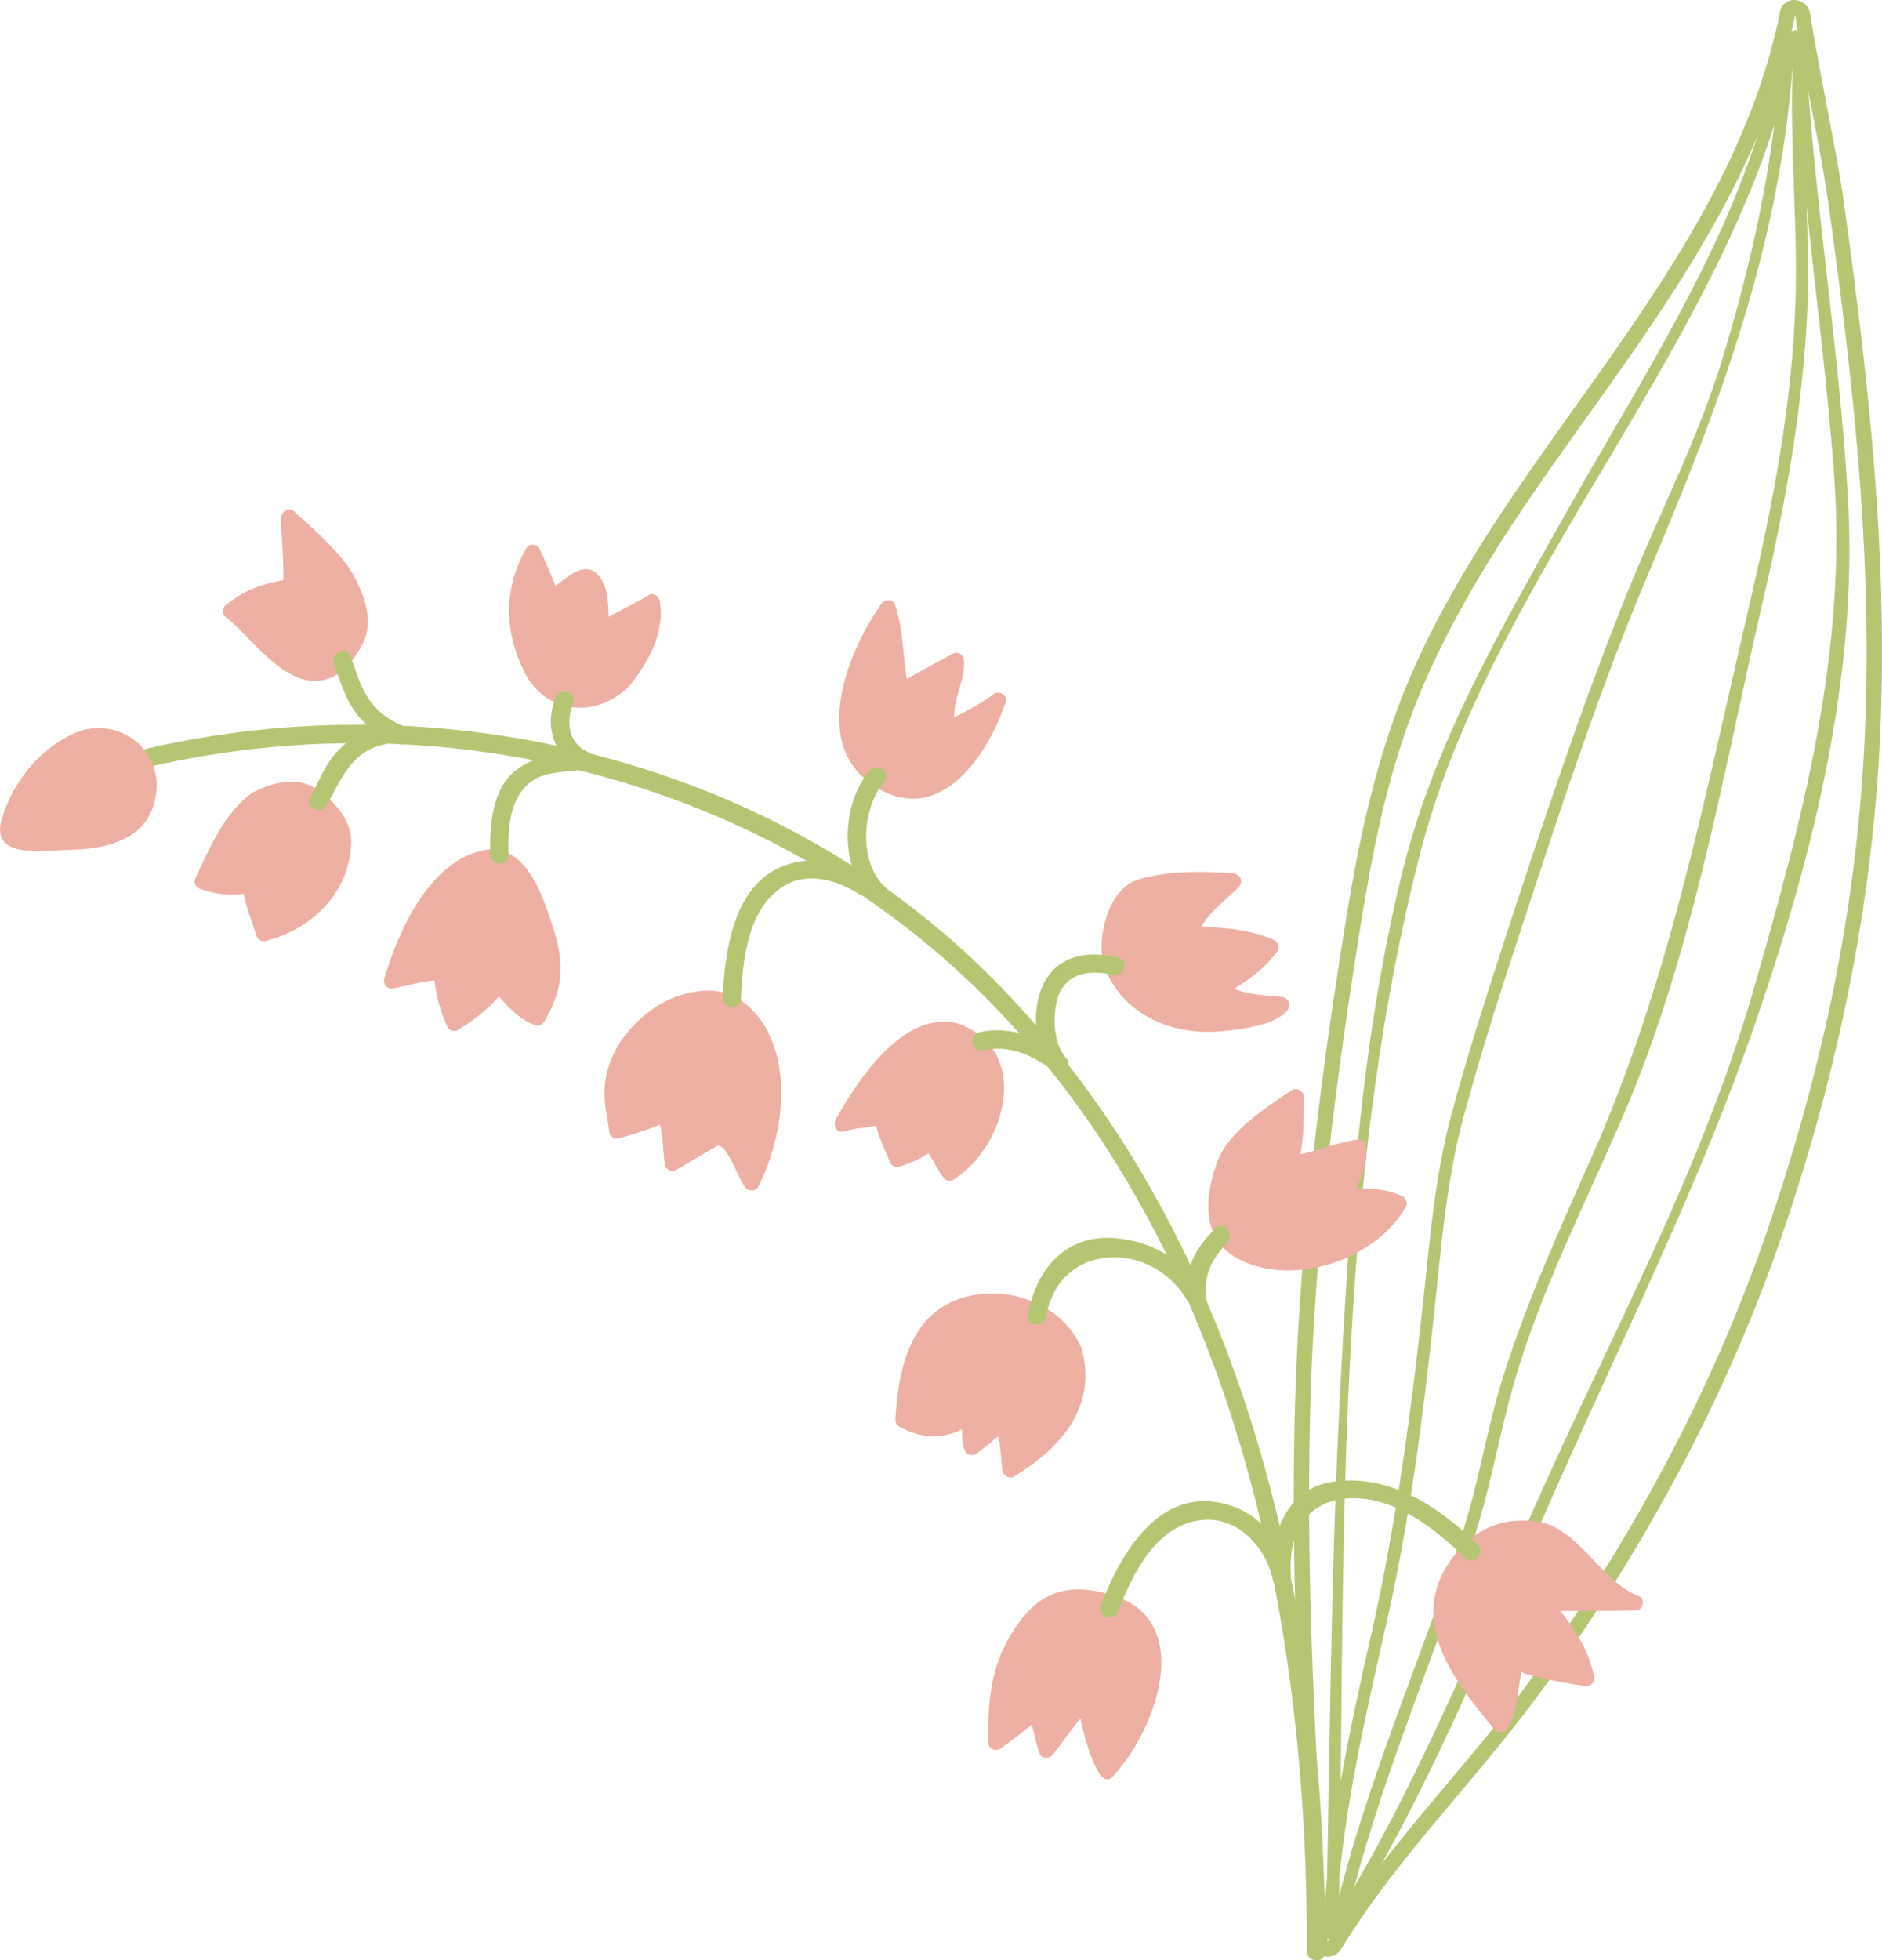 <svg xmlns="http://www.w3.org/2000/svg" width="956.5" height="995.7" viewBox="0.085 -0 956.411 995.666" style=""><g><title>licfloral36_101332744</title><g data-name="Layer 2"><g fill="#b5c673"><path d="M667.1 986.4c-5.3-81.3-11.2-173.4-9.1-264.6 1.6-71.7 9.4-150.1 24.8-246.5 6.5-41.4 15-85.5 32-126.8s41.9-79.3 63.4-110.2c6.9-9.9 14-19.9 21.1-29.9 44.4-62.1 90.2-126.3 105.4-202.5a7.2 7.2 0 0 1 7.1-5.9 8.2 8.2 0 0 1 8.2 7c2.4 15.2 5.4 30.5 8.2 45.4s5.9 30.3 8.3 45.8c13.8 98.4 22.4 181.5 19.4 266.9s-19.4 172.6-50.4 262.8c-26.8 78-67.1 154.7-119.8 227.8-13.7 19-29.1 37.5-44.1 55.3-21.1 25.1-43 51.1-60 79a7.9 7.9 0 0 1-6.7 3.8 7.7 7.7 0 0 1-7.8-7.4zM805.7 213c-7.1 10-14.2 19.9-21.1 29.8-21.2 30.5-45.3 67.3-62.6 108.7s-25 84-31.5 125.1c-15.3 96-23.2 174-24.7 245.3-2.1 90.9 3.8 182.8 9 264.1h.1c17.3-28.5 39.4-54.7 60.7-80.1 14.9-17.7 30.3-36 43.8-54.8 52.2-72.4 92.1-148.4 118.7-225.8 30.8-89.4 47.1-174.6 50-260.5s-5.6-167.5-19.4-265.5c-2.3-15.2-5.3-30.6-8.2-45.5s-5.8-30.3-8.1-46.3C896.8 85.3 850.6 150.2 805.7 213z"></path><path d="M939.3 254.7c-4.3-78.6-18.1-156.6-21.9-235.2-.2-4.1-7.8-10.1-12.1 8.4-2.2 9.5-9.6 33.2-10.5 36-20.9 68.9-63.2 133.2-98.3 195.6-32.8 58.6-66.2 114.8-83 180.5-21.1 83.8-27.2 171.8-31.9 257.8s-5.5 170.6-7.1 256c-.8 8.5-1.4 17-1.9 25.7 0 2.9 3.3 10.4 9.6 1.3 42.3-67.9 71.7-140.3 103.6-213.4 37-84.6 78.5-165.6 108.2-253.3 28.1-82.5 50.1-171.8 45.3-259.4zm-218 180.7c33.3-132.1 139.2-242.6 180.5-372-5.2 40.7-14.7 80.8-26.8 120.1s-30.2 74.4-45.6 111.8c-24.1 59-44.3 119.9-64.2 180.6-9.7 29.8-19.3 59.8-27.5 90.2s-10.8 61.7-14.2 93.5c-6.2 56.7-13.5 111.9-25.9 167.7-5.9 25.7-11.6 51.5-16.2 77.5 1.6-156.9 1.3-317.8 39.9-469.4zm-40.7 527.7c.1-3.1.1-6.2.1-9.2 4.4-45.2 15-89.5 24.9-133.7 11.2-50.4 17.6-100.1 23.1-151.3 3.8-34.3 6.1-68.1 15.1-101.4s18.9-64.1 29.4-95.8c19.9-60.9 40.1-122.6 65.1-181.6 35.6-83.9 66.4-166 72.9-258-2 43.5 3.4 87.4.9 131.1-2.6 51.6-12.9 101-24.6 151.1-21.7 93.2-39.4 185.3-78.5 273.3-16.3 36.9-33.1 73.5-45.1 111.9-8.5 27-12.5 54.9-21.5 81.9-20.2 60.6-45.9 119.7-61.8 181.7zm210.5-460c-26.4 91.4-72.3 174.9-110.7 261.3-29.3 66-55.9 131.8-92.1 194 16-59.7 40.4-117.2 60.3-175.6 9.1-26.9 13.3-54.5 21.3-81.7 13.5-46.2 35.8-89.7 54.8-133.8 36-83.2 50.7-173.4 71.1-261.2 10.3-44.1 18.5-87.9 21.9-133.4 1.8-22.6 1.3-45.3.5-67.8 4.7 44.9 10.5 89.8 13.9 134.9 6.9 90.9-16 176.7-41 263.3z"></path></g><path d="M673.4 991.5c.7-176.7-40.6-365.1-168.8-494.4-110.2-111.1-280-152-431-116.6-5.8 1.4-4 10.5 1.9 9.1 151.1-35.3 316.4 7.1 426.1 117.7C626 632.7 664.9 820 664.2 990.8c-.1 6 9.2 6.7 9.2.7z" fill="#b5c673"></path><path d="M251.1 431.2c-.2 0-.6.2-.9.1h-.8c-29.8 3.3-46.4 40.2-54 65.6a3.9 3.9 0 0 0 4.4 5.1c7.1-1.3 13.9-3.4 21.1-4.1a76.3 76.3 0 0 0 6.5 23.5 3.8 3.8 0 0 0 5.2 1.8 87.5 87.5 0 0 0 21.1-17.1c5.2 6 10.8 12 18.4 14.6a3.7 3.7 0 0 0 4.4-1.6c10.4-17.2 10.5-31 3.9-50.3-4.9-14.5-11.7-35.5-29.3-37.6z" fill="#edb0a2"></path><path d="M376.7 508.1c-12.6-9.1-32.5-4.3-44.2 3.9-17.4 12.1-28.1 30.3-24.5 51.7l1.8 11.5a3.8 3.8 0 0 0 4.5 3 194.3 194.3 0 0 0 21.2-6.9c1.6 6.6 1.5 13.7 2.5 20.3a3.9 3.9 0 0 0 5.5 2.7c7-4 13.8-8.2 20.8-12.1 4.7-2.6 10.7 15.9 14.7 21.2 1.6 1.7 5.1 1.7 6.2-.4 14.4-27 19.9-74.5-8.5-94.9z" fill="#edb0a2"></path><path d="M479.8 598.4c1 1.2 3.2 1.9 4.6 1 28.1-17.9 39.8-67.3 1.7-79.8h-.7l-.3-.2c-26.9-5-49.2 29.4-60.3 49.2-1.5 2.7.3 7.1 4 6.1 5.4-1.6 10.9-1.9 16.5-2.9 1.7 6.5 4.5 12.5 7.3 18.8.9 2.2 3.3 2.5 5.1 1.8 5.4-1.9 9.9-3.7 14.2-6.6 2.9 4 4.7 8.8 7.9 12.6z" fill="#edb0a2"></path><path d="M515.3 750c23.6-14.3 42.1-35 34.7-64.1 0-.2 0-.3-.1-.4s0-.4-.1-.6c-9.2-21.6-34.9-31.7-56.9-26.7-30 6.8-36.2 36.1-37.8 62.7a3.9 3.9 0 0 0 1.6 3.4c10.9 6.3 21.7 7 32.3 1.6a30.4 30.4 0 0 0 1.1 10.1c.7 3 3.9 3.9 6.3 2.2a135.1 135.1 0 0 0 10.9-8.8c1.5 5.8 1.4 12.1 2.3 17.9.6 2.3 3.5 4 5.7 2.7z" fill="#edb0a2"></path><path d="M565.7 810.3c-21.6-6.6-36.6-2.8-49.4 16s-14.2 37-14 58.5c0 3.5 3.5 5.1 6.4 3.2 5.4-3.9 10.6-7.9 15.7-12.1 1.5 4.9 2.1 10 4.1 14.8 1.1 2.9 5.1 2.5 6.7.4 4.8-6.1 9-12.4 14-18.2 2.2 10 4.6 19.7 10.1 28.8a3.8 3.8 0 0 0 .9.9h.3a3.1 3.1 0 0 0 4.8 0c.2-.1.3-.3.4-.4l.3-.4c21.3-22.9 41.9-78.4-.3-91.5z" fill="#edb0a2"></path><path d="M335.3 304.9c-.5-2.2-3.4-4-5.5-2.7-6.6 4.1-13.7 7.4-20.4 11.1-.3-8.1-.4-17.1-6.6-22.4s-14.4 2.1-20.4 6.7c-2.5-6.3-5.2-12.5-8.1-18.8-1.2-2.5-5.3-3-6.7-.4-11.7 20.4-11.4 42.1-1.1 62.8s35.2 24.4 52.5 8.1c.2-.2.2-.4.4-.6h.3c9.7-11.9 18.6-27.9 15.6-43.8z" fill="#edb0a2"></path><path d="M441.6 397.2c33.2 25 59.2-10.6 69.2-39.6a2.9 2.9 0 0 0 .3-3.3c-1-2.3-4.2-3.3-6.1-1.8v.2a133.3 133.3 0 0 1-20 11.6c-.4-9.4 5.6-19 5-28.5-.2-2.9-2.7-5.3-5.6-3.8-7.9 4.1-15.6 8.5-23.5 12.8-2.2-12.7-1.7-25.5-6.1-37.8-.9-2.9-5.1-2.6-6.7-.4-16.2 22.7-35.6 68.6-6.5 90.6z" fill="#edb0a2"></path><path d="M654.7 512.5a4 4 0 0 0-2.9-6.1c-8.2-.8-17-1.1-24.6-4.2 8.4-5 16.2-11 22-19 1.6-2.1.4-4.9-1.9-5.9-11.9-5.1-24.1-6.1-36.7-6.6 4.5-8 12.5-13.6 19-20.1.4-.4.6-1 1-1.5.5-1.8 0-4.1-2-4.9a2.7 2.7 0 0 0-2.1-.6c-15.9-1.2-33.1-1.5-48.4 3.3s-22.3 32.6-15.7 46.9c10.1 21.9 32.5 31.3 55.4 30.2 8.5-.5 31.6-2.8 36.9-11.5z" fill="#edb0a2"></path><path d="M712.4 607.4c-7.5-3.3-15.1-4.1-22.9-3.6 3-7 5.7-14 4.8-22-.4-2.2-2.8-3.3-4.7-3-9.8 1.5-19.1 5.3-28.7 7.5 1.9-9.4 1.7-18.4 1.7-28.3a2.9 2.9 0 0 0-.3-2.4c0-.2-.1-.2-.2-.4s-.2-.4-.5-.6a4.1 4.1 0 0 0-5.8-.4c-12.9 8.8-31.4 20.6-37 35.7-6.7 18.2-8.6 40.1 11.6 50 27.3 13.5 68.1.3 83.9-26.5a4.1 4.1 0 0 0-1.9-6z" fill="#edb0a2"></path><path d="M834.9 814a3.1 3.1 0 0 0-2.5-3.5c-19-7.6-30.3-34.8-51.1-37.7s-36.2 6.6-46.2 23.1c-18.5 30.4 6 60.2 24.7 82.8 1.5 1.9 4.7 1.5 6.1-.4 5.6-7.9 5.3-20.3 7.5-29.4-.4 2 29.6 7.4 32.7 7.4a3.8 3.8 0 0 0 4-4.6c-2.1-12.6-9.2-23.5-17.1-33.5 12.6.1 25.2 0 37.9-.2h.1c2.3.3 3.9-1.8 3.9-4z" fill="#edb0a2"></path><path d="M149.9 260.1l.3.4c-.1-.2-.2-.4-.3-.4z" fill="#edb0a2"></path><path d="M150.2 260.5z" fill="#edb0a2"></path><path d="M163.9 273.1c-3.1-3.1-6.3-6-9.5-9-1.2-.9-2.2-1.9-3.4-2.9s-.5-.3-.6-.5a4.8 4.8 0 0 1 .5 1.2 4.8 4.8 0 0 0-.5-1.2l-.5-.6a3.9 3.9 0 0 0-6.5 1.2c-1.5 3.4 0 9.4 0 12.9.4 6.8.7 13.6.7 20.5-11.1 1.9-20.6 5.4-29.4 12.8-2.1 1.7-1.6 4.6.3 6.2 12.9 9.9 28.8 34.3 47.6 32 10.4-1.4 16.4-9.2 21.3-17.8 6.4-11.6 1.8-24-3.7-34.9-4.1-7.6-10.2-13.8-16.3-19.9z" fill="#edb0a2"></path><path d="M150.4 260.7z" fill="#edb0a2"></path><path d="M42 370.9l-.6.2H41C21.6 378.5 6.6 396.4.9 416.3s19.9 15.6 33.3 15.4c20.4-.4 42.3-5.2 45.2-28.9 2.7-21.7-17.3-37.4-37.4-31.9z" fill="#edb0a2"></path><path d="M160.9 400.7c-10-6.5-22-3.3-31.9 1.5a4.5 4.5 0 0 0-1.4 1c-13.5 9.7-21.6 28.6-28.4 43.3a3.8 3.8 0 0 0 2.4 4.9 46.3 46.3 0 0 0 22.3 2.6c1.4 7.2 4.2 13.8 6.4 21a4 4 0 0 0 4.6 3c23.7-6 43.6-25 43.6-51.2-.1-10.8-9.2-20.4-17.6-26.1z" fill="#edb0a2"></path><path d="M568.3 818.6c7.4-19.7 20-45.2 44-46.7 16.5-1 29.8 12.8 33.9 27.7 1.5 5.7 10.8 3.9 9.1-1.9-5.2-18.9-19.9-33.3-39.8-35.1-29.6-2.7-47.4 29.7-56 53-2.1 5.5 6.8 8.6 8.8 3z" fill="#b5c673"></path><path d="M531.7 668.8c6.5-38.3 53.5-39.2 71.5-8.6 3.1 5.2 11.4 1.2 8.3-4-10-17.2-28.8-27.3-48.6-27.5-23.4-.1-36.9 18.1-40.4 39.4-1 5.9 8.3 6.5 9.2.7z" fill="#b5c673"></path><path d="M751.3 784.9c-19.5-19.5-44.6-36.2-73.3-32.4-24.8 3.3-32.5 27.8-31.2 49.1.5 6 9.6 4.1 9.3-1.9-1.4-20.7 7.6-37.7 29.9-38.7s43.4 15.1 58.2 30.1c4.2 4.2 11.3-1.9 7.1-6.2z" fill="#b5c673"></path><path d="M617.5 624c-4.1 4.5-8.3 9.1-10.9 14.7s-3.3 13.4-2.8 20.6 9.6 4 9.1-1.9c-.7-11.2 3.6-18.3 10.9-26.3 3.9-4.5-2.3-11.7-6.3-7.1z" fill="#b5c673"></path><path d="M568.5 486.4c-16.7-4.1-33-.9-39.5 16.6-4.5 12.2-2.8 28.6 4.8 39.1 3.5 4.8 10.5-1.4 7-6.1-5.2-7.2-5.6-18.6-3.8-26.8 3-14.4 15.6-17.1 28.5-14.1 5.7 1.4 8.8-7.4 3-8.7z" fill="#b5c673"></path><path d="M541 536.5c-13-9.8-26.9-15.5-43.1-12.3-5.9 1.4-4.1 10.3 1.8 9.2 13.8-2.8 25.1 2.5 36.1 10.8 4.8 3.6 10-4.1 5.2-7.7z" fill="#b5c673"></path><path d="M441.9 391.6c-15.6 18-15.7 56.4 6.7 69.7 5.3 3.1 10.5-4.5 5.4-7.6-18.4-11.1-16.8-42.8-4.3-56.9 3.9-4.5-3.9-9.8-7.8-5.2z" fill="#b5c673"></path><path d="M441.2 446.1c-13.5-8.7-30.2-12.3-45.3-5.3-23.5 10.8-27.5 43.4-28.6 65.8-.2 6 9.1 6.6 9.3.6.9-19.9 3.5-47.5 23.5-58.1 11.3-6 25.7-1.9 35.9 4.6 5.1 3.4 10.3-4.4 5.2-7.6z" fill="#b5c673"></path><path d="M298.8 381.9c-9.8-4.2-11.2-15.5-7.5-24.5 2.2-5.6-6.6-8.7-8.8-3.2-5.9 14-1.3 30.4 13.3 36.6 5.6 2.4 8.6-6.5 3-8.9z" fill="#b5c673"></path><path d="M290.8 382.2c-10.1 1.1-19.7 2.2-28.1 8.7-12.7 9.5-13.8 28.5-13.5 42.9.1 5.9 9.4 6.6 9.3.6-.3-13 .1-28.8 11.5-37.4 6.2-4.7 15.3-4.8 22.7-5.7s4-9.7-1.9-9.1z" fill="#b5c673"></path><path d="M205.4 369c-8.4-3.5-15-8.5-19.5-16.5-3.5-5.9-5.2-12.5-7.6-19s-10.5-1.5-8.4 4.2c2.8 7.3 4.9 14.9 9.2 21.7 5.5 8.8 13.8 14.5 23.2 18.4 5.6 2.3 8.6-6.4 3.1-8.8z" fill="#b5c673"></path><path d="M194 368.8c-9.9 1.9-17.8 7.1-24.2 14.8-5 6-7.7 13.4-11.5 20.1s4.8 10.5 7.8 5.3c7.5-13.4 12.7-27.8 29.8-31 5.8-1.1 4.1-10.3-1.9-9.2z" fill="#b5c673"></path></g></g></svg>